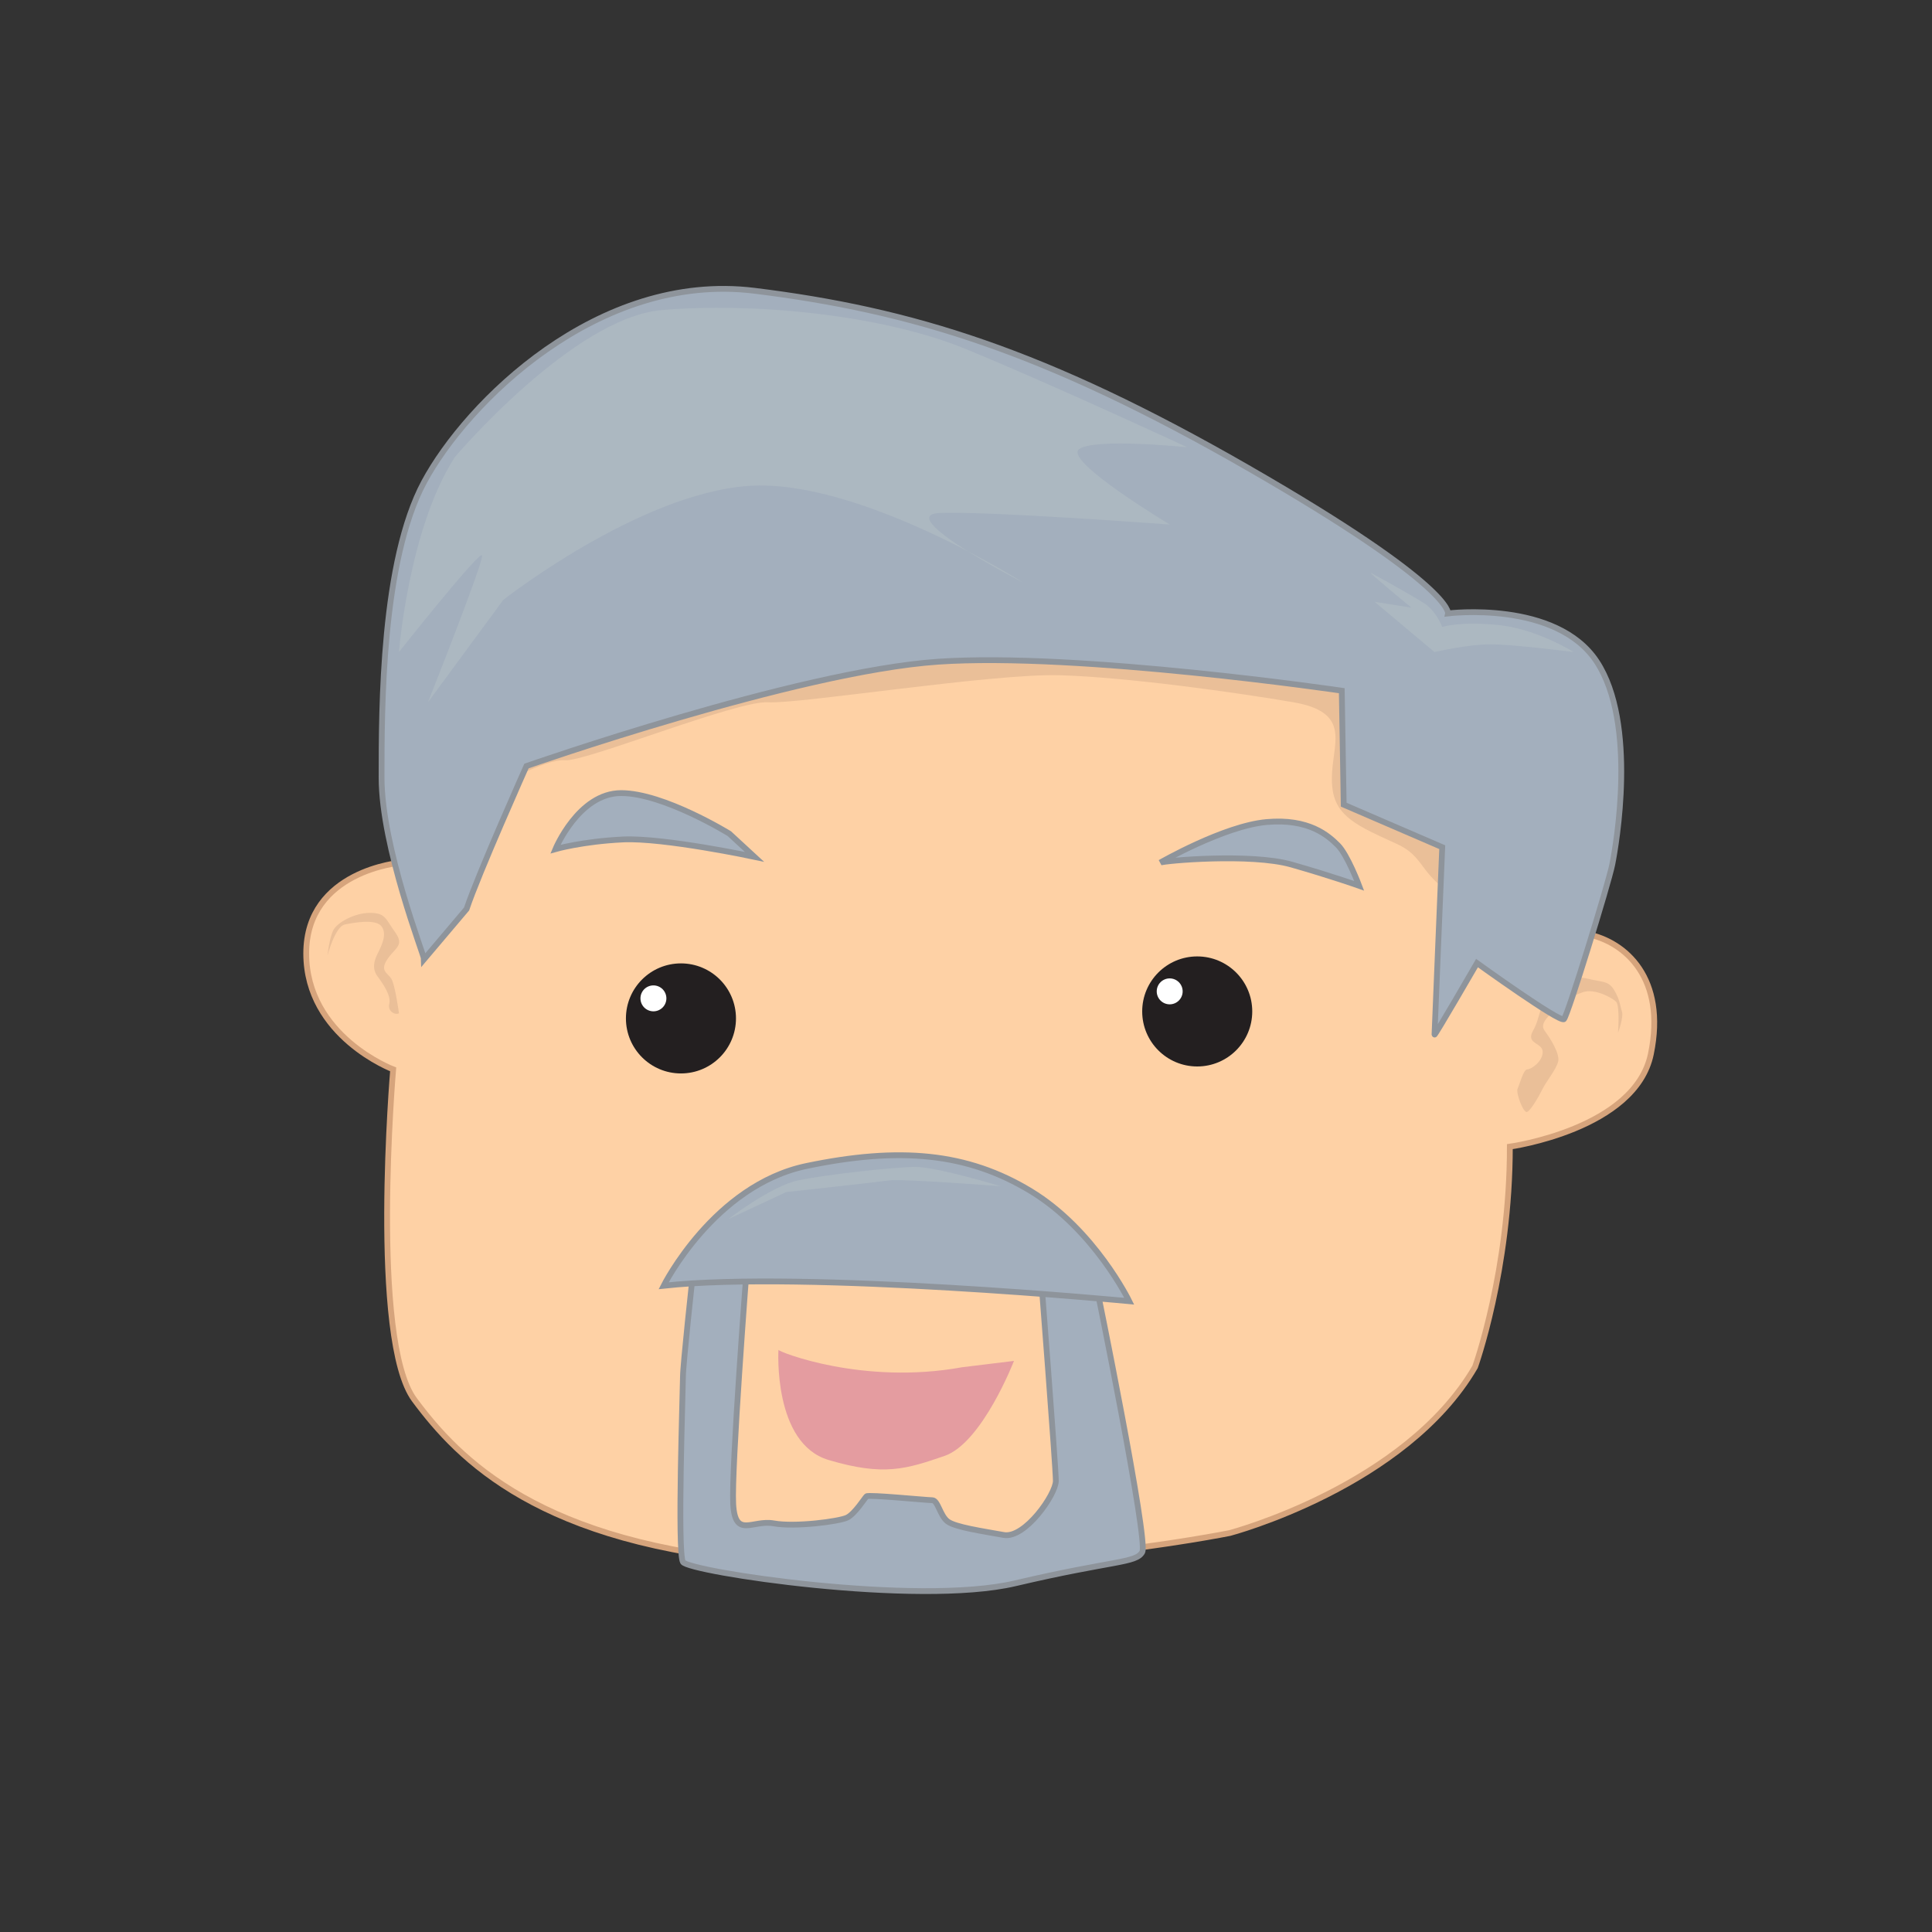 <svg id="Layer_2" data-name="Layer 2" xmlns="http://www.w3.org/2000/svg" viewBox="0 0 1000 1000"><rect x="0" y="0" width="1000" height="1000" fill="#333333" stroke="none"/><defs><style>.cls-1{fill:#fed1a5;stroke:#d6a47c;}.cls-1,.cls-3{stroke-miterlimit:10;stroke-width:3px;}.cls-2{fill:#eabf98;}.cls-3{fill:#a3afbd;stroke:#8e949b;}.cls-4{fill:#e49ca0;}.cls-5{fill:#acb8c1;}.cls-6{fill:#231f20;}.cls-7{fill:#fff;}</style></defs><title>grandfather</title><path class="cls-1" d="M207.5,446.5s-49,4-49,47,45,60,45,60-12,140,11,171,65,75,184,84,238-15,238-15,91-24,127-86c0,0,18-50,18-114,0,0,65-9,73-48s-13-58-33-62-50-14-50-14,35-64-20-108-233-83-233-83l-243,68Z"/><path class="cls-2" d="M785.5,563.5c1-2,3-10,5-10s8-4,8-9-9-4-5-11,3-14,9-19,11-10,19-8,11,1,14,6,3,8,4,11-2,11-2,11,1-14-1-16-11-7-17-5-13,6-15,9-8,7-5,11,8,12,7,16-6,10-8,14-6,11-8,12S784.5,565.5,785.5,563.5Z"/><path class="cls-2" d="M206.5,524.5s-2-15-4-18-6-4-2-10,9-7,4-14-5-10-13-10-17,5-19,9-3,13-3,13,4-15,9-16,16-3,19,1,0,10-2,14-3,8,0,12,7,10,6,14S204.5,525.5,206.5,524.5Z"/><path class="cls-3" d="M390.5,443.5s-47-10-68-9-35,5-35,5,12-29,34-29,56,21,56,21Z"/><path class="cls-3" d="M600.5,446.5c2-1,47-5,68,1s35,11,35,11-6-16-11-21-15-14-37-12S600.5,446.5,600.5,446.5Z"/><path class="cls-4" d="M402.92,698.68c.08,1,43.7,18.38,95.09,9l26.82-3.27s-16.48,42.54-36,49.2-31.21,10.66-60,2.06S402.92,698.68,402.92,698.68Z"/><path class="cls-2" d="M750.5,461.5s-6-2-14-13-11-10-27-18-21-15-20-31,9-31-20-36-86-13-121-14-135,15-151,14-95,31-105,30-36,14-36,14,22-29,23-31,200-53,200-53l173,7,78,30,34,50Z"/><path class="cls-3" d="M219.5,496.5c0-2-22-58-22-94s0-112,22-153,90-109,171-99,150,31,256,92,103,75,103,75,56-7,77,25,10,95,8,105-23,78-25,80-45-29-45-29-22,38-22,37,4-97,4-97l-51-22-1-59s-136-20-209-15-213,54-213,54-25,56-31,74Z"/><path class="cls-5" d="M235.5,236.5s61-72,107-76,113,2,157,20,115,51,115,51-48-5-56,1,47,39,47,39-94-7-119-6,43,36,43,36-85-54-142-50-127,59-127,59l-39,53s29-73,28-76-43,50-43,50S211.5,273.5,235.5,236.5Z"/><path class="cls-5" d="M746.5,324.5s-3-8-9-12-26-15-28-16,21,18,21,18l-19-3,31,26s17-4,29-4,43,4,43,4-19-12-39-14S746.5,324.5,746.5,324.5Z"/><path class="cls-3" d="M358.5,660.5s-5,46-5,52-3,91,0,96,121,23,172,11,62.47-10.32,65.73-16.16S567.5,665.5,567.5,665.5l-29-9s8,103,8,110-16,30-27,28-25-4-29-7-5-11-8-11-33-3-34-2-6,9-10,11-27,5-38,3-20,8-21-10,7-122,7-122Z"/><path class="cls-3" d="M343.5,665.5s26-52,74-62,83-7,116,13,51,57,51,57S416.5,657.5,343.5,665.5Z"/><path class="cls-5" d="M377,631s22-17,36-20,50-7,61-7,44,10,44,10-51-4-58-3-53,6-53,6Z"/><circle class="cls-6" cx="352.46" cy="527.13" r="28.48"/><circle class="cls-7" cx="338.21" cy="516.75" r="6.71"/><circle class="cls-6" cx="619.68" cy="523.52" r="28.48"/><circle class="cls-7" cx="605.43" cy="513.13" r="6.71"/></svg>